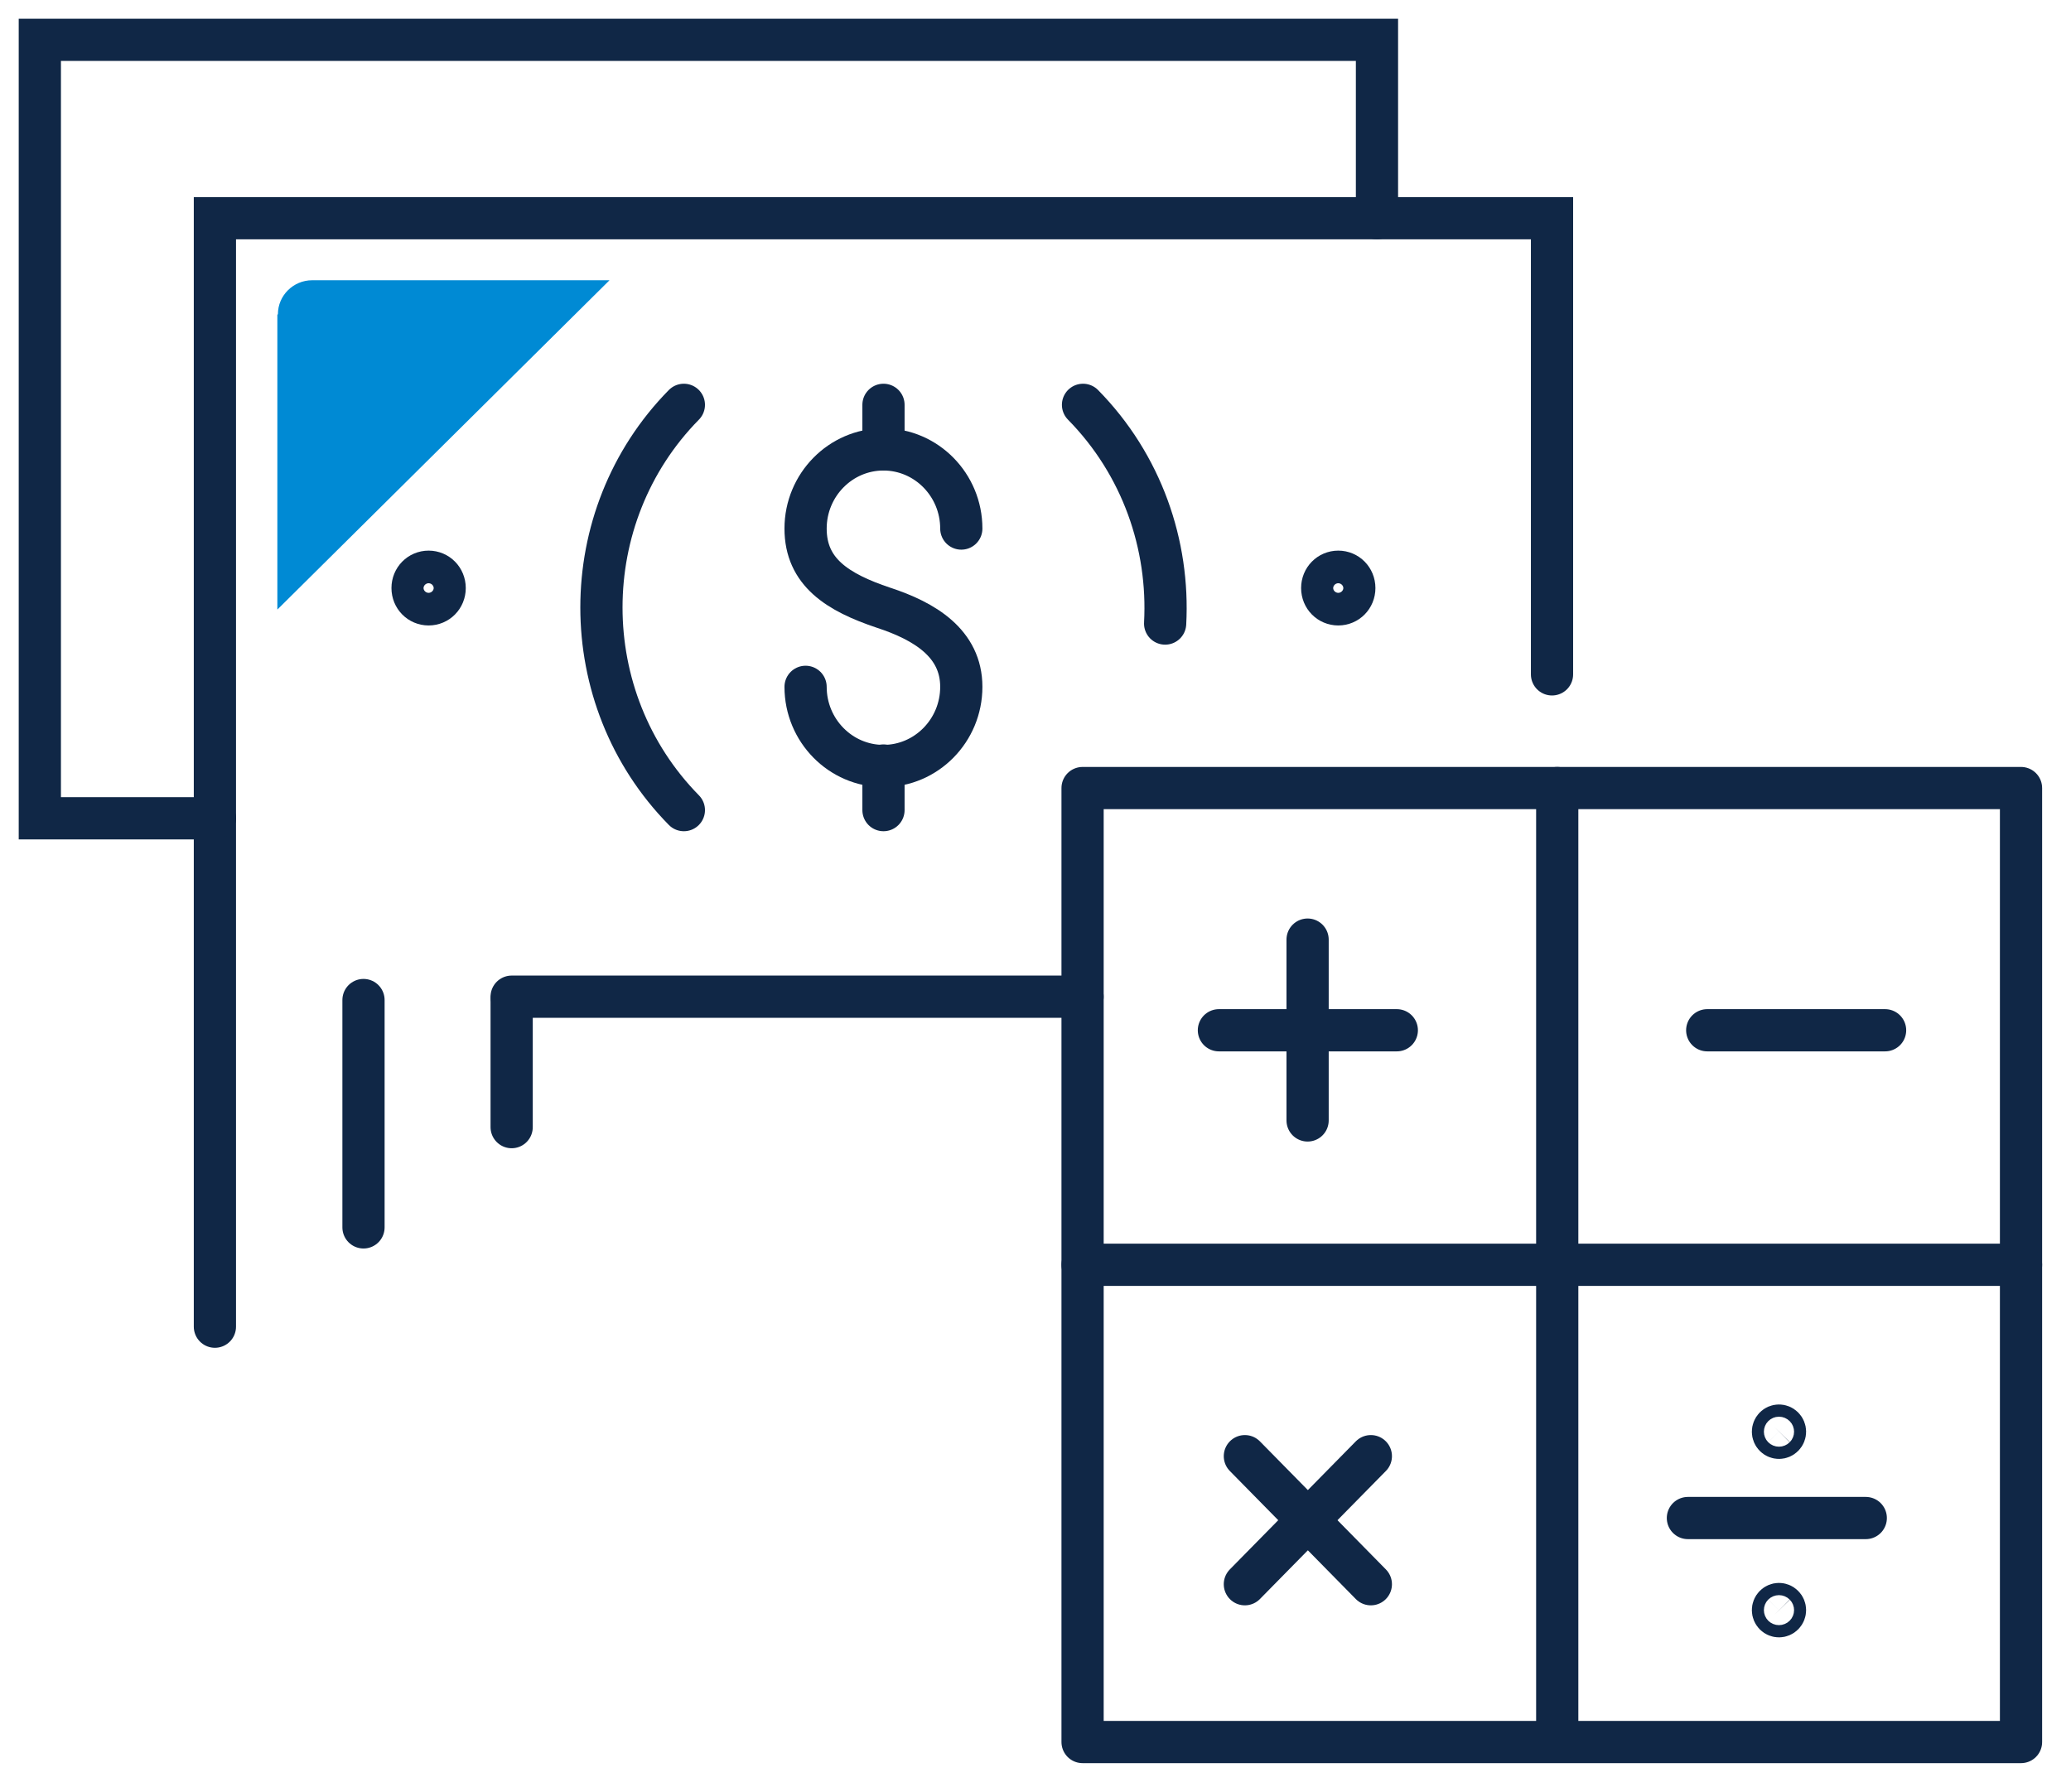 <svg width="52" height="45" viewBox="0 0 52 45" fill="none" xmlns="http://www.w3.org/2000/svg">
<path d="M50.745 19.785H27.182V43.736H50.745V19.785Z" stroke="#102746" stroke-width="1.06" stroke-linecap="round" stroke-linejoin="round"/>
<path d="M42.866 25.866H47.332" stroke="#102746" stroke-width="1.06" stroke-linecap="round" stroke-linejoin="round"/>
<path d="M30.605 25.866H35.072" stroke="#102746" stroke-width="1.06" stroke-linecap="round" stroke-linejoin="round"/>
<path d="M32.832 23.59V28.13" stroke="#102746" stroke-width="1.06" stroke-linecap="round" stroke-linejoin="round"/>
<path d="M31.257 36.559L34.42 39.774" stroke="#102746" stroke-width="1.06" stroke-linecap="round" stroke-linejoin="round"/>
<path d="M34.42 36.559L31.257 39.774" stroke="#102746" stroke-width="1.06" stroke-linecap="round" stroke-linejoin="round"/>
<path d="M42.381 38.112H46.847" stroke="#102746" stroke-width="1.06" stroke-linecap="round" stroke-linejoin="round"/>
<path d="M44.774 36.053C44.715 36.113 44.62 36.113 44.561 36.053C44.502 35.993 44.502 35.897 44.561 35.836C44.62 35.776 44.715 35.776 44.774 35.836C44.834 35.897 44.834 35.993 44.774 36.053Z" stroke="#102746" stroke-width="1.06" stroke-linecap="round" stroke-linejoin="round"/>
<path d="M44.774 40.533C44.715 40.593 44.62 40.593 44.561 40.533C44.502 40.472 44.502 40.376 44.561 40.316C44.62 40.256 44.715 40.256 44.774 40.316C44.834 40.376 44.834 40.472 44.774 40.533Z" stroke="#102746" stroke-width="1.06" stroke-linecap="round" stroke-linejoin="round"/>
<path d="M27.182 31.754H50.745" stroke="#102746" stroke-width="1.06" stroke-linecap="round" stroke-linejoin="round"/>
<path d="M39.1 19.785V43.724" stroke="#102746" stroke-width="1.06" stroke-linecap="round" stroke-linejoin="round"/>
<path d="M27.181 25.023H12.847" stroke="#102746" stroke-width="1.06" stroke-miterlimit="10" stroke-linecap="round"/>
<path d="M5.396 33.308V5.479H38.969V16.931" stroke="#102746" stroke-width="1.06" stroke-miterlimit="10" stroke-linecap="round"/>
<path d="M27.193 10.164C28.674 11.669 29.361 13.68 29.255 15.655" stroke="#102746" stroke-width="1.06" stroke-miterlimit="10" stroke-linecap="round"/>
<path d="M17.171 20.339C14.411 17.533 14.411 12.969 17.171 10.164" stroke="#102746" stroke-width="1.06" stroke-miterlimit="10" stroke-linecap="round"/>
<path d="M11.165 14.764C11.165 14.992 10.987 15.173 10.762 15.173C10.537 15.173 10.359 14.992 10.359 14.764C10.359 14.535 10.537 14.354 10.762 14.354C10.987 14.354 11.165 14.535 11.165 14.764Z" stroke="#102746" stroke-width="1.06" stroke-miterlimit="10" stroke-linecap="round"/>
<path d="M34.005 14.764C34.005 14.992 33.827 15.173 33.602 15.173C33.377 15.173 33.199 14.992 33.199 14.764C33.199 14.535 33.377 14.354 33.602 14.354C33.827 14.354 34.005 14.535 34.005 14.764Z" stroke="#102746" stroke-width="1.06" stroke-miterlimit="10" stroke-linecap="round"/>
<path d="M24.137 13.27C24.137 12.175 23.26 11.283 22.182 11.283C21.104 11.283 20.227 12.175 20.227 13.27C20.227 14.366 21.033 14.872 22.182 15.257C23.213 15.594 24.137 16.148 24.137 17.244C24.137 18.34 23.26 19.231 22.182 19.231C21.104 19.231 20.227 18.34 20.227 17.244" stroke="#102746" stroke-width="1.06" stroke-miterlimit="10" stroke-linecap="round"/>
<path d="M22.183 20.339V19.219" stroke="#102746" stroke-width="1.06" stroke-miterlimit="10" stroke-linecap="round"/>
<path d="M22.183 11.283V10.164" stroke="#102746" stroke-width="1.06" stroke-miterlimit="10" stroke-linecap="round"/>
<path d="M5.395 20.544H1V1H34.574V5.479" stroke="#102746" stroke-width="1.06" stroke-miterlimit="10" stroke-linecap="round"/>
<path d="M9.127 30.815V25.107" stroke="#102746" stroke-width="1.06" stroke-miterlimit="10" stroke-linecap="round"/>
<path d="M12.847 25.107V28.298" stroke="#102746" stroke-width="1.06" stroke-miterlimit="10" stroke-linecap="round"/>
<path d="M6.964 7.902L6.964 15.304L15.304 7.036L7.838 7.036C7.365 7.036 6.978 7.419 6.978 7.888L6.964 7.902Z" fill="#008AD4"/>
</svg>
